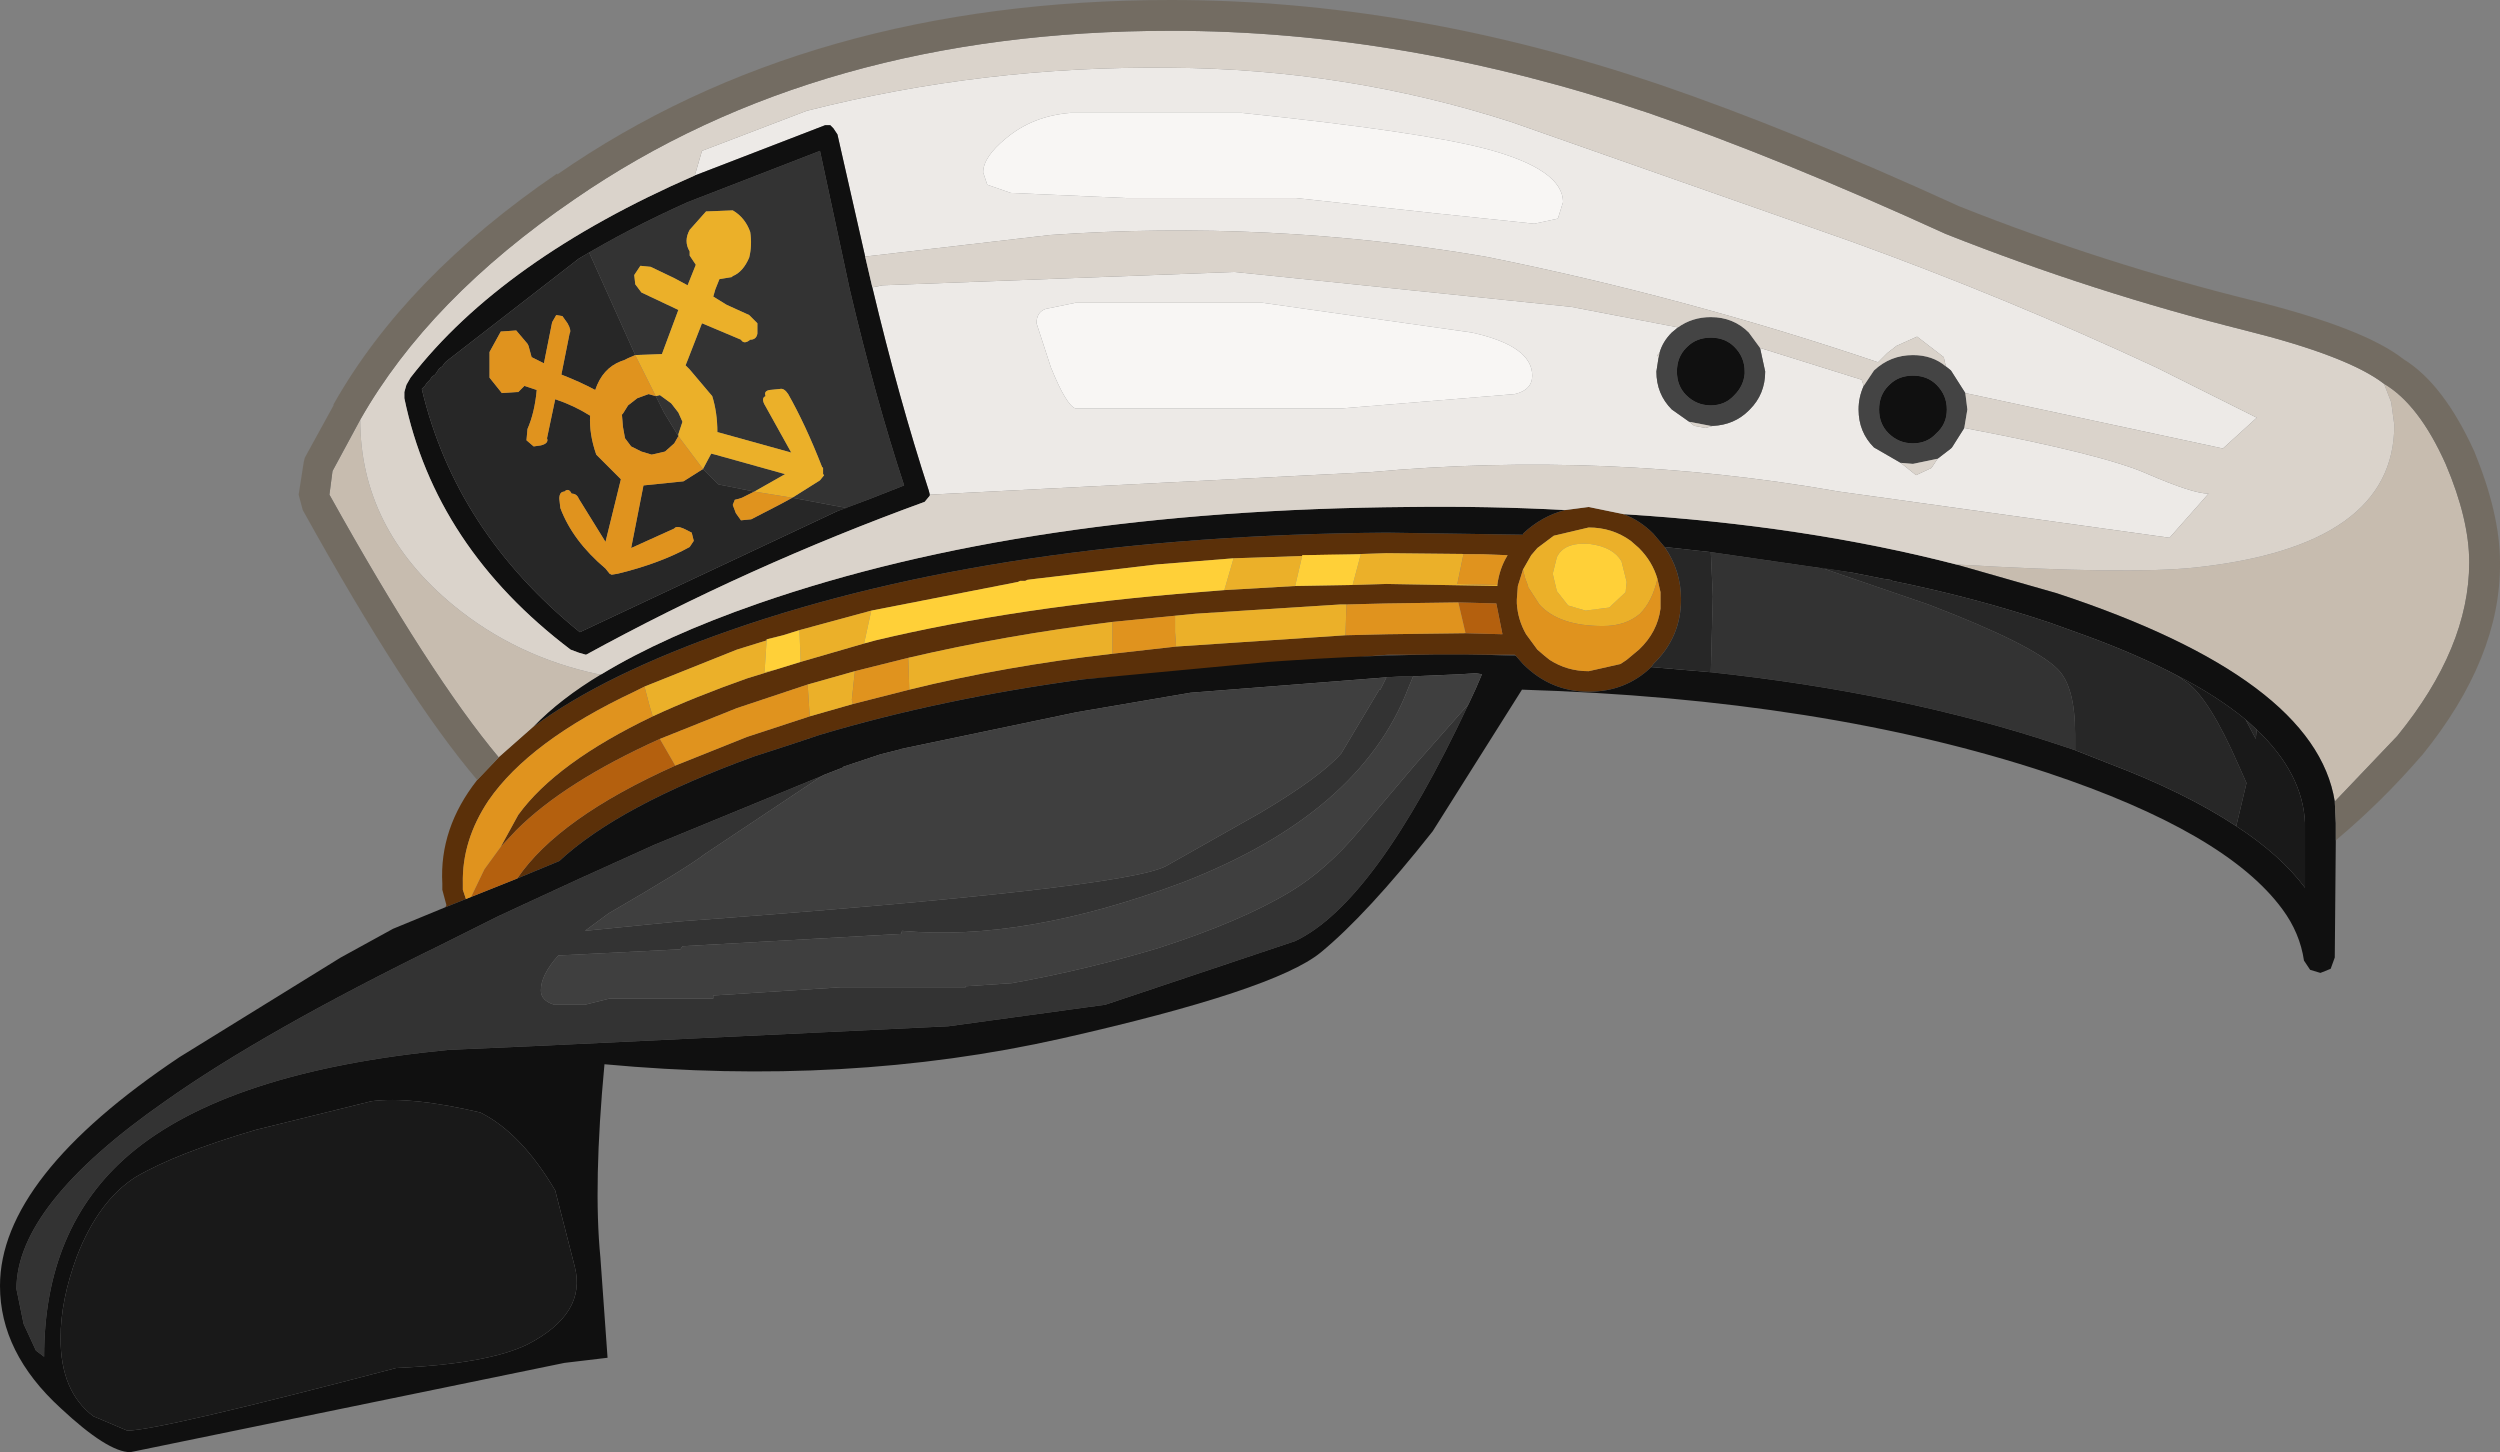 <?xml version="1.0" encoding="UTF-8" standalone="no"?>
<svg xmlns:ffdec="https://www.free-decompiler.com/flash" xmlns:xlink="http://www.w3.org/1999/xlink" ffdec:objectType="shape" height="70.75px" width="121.8px" xmlns="http://www.w3.org/2000/svg">
  <rect width="100%" height="100%" fill="#808080" stroke="none"/>
  <g transform="matrix(1.0, 0.0, 0.0, 1.0, 69.9, 16.4)">
    <path d="M-17.75 -10.9 Q-19.6 -10.75 -20.9 -9.65 -22.0 -8.75 -22.0 -8.0 L-21.8 -7.4 -20.65 -7.0 -15.0 -6.75 -6.75 -6.75 0.1 -6.0 4.85 -5.5 6.0 -5.75 6.25 -6.55 Q6.25 -8.15 2.5 -9.15 -0.75 -10.0 -9.4 -10.9 L-17.75 -10.9 M11.85 -0.45 L11.55 -0.2 Q11.1 0.25 10.95 0.8 L10.85 0.9 10.9 1.05 10.8 1.7 Q10.8 2.8 11.55 3.55 L12.4 4.15 12.65 4.35 13.2 4.45 13.55 4.35 Q14.6 4.3 15.3 3.6 L15.35 3.55 Q16.1 2.8 16.1 1.7 L15.85 0.55 20.8 2.1 20.9 2.4 Q20.65 2.95 20.65 3.55 20.65 4.65 21.4 5.4 L22.7 6.15 23.45 6.75 24.2 6.4 24.5 5.95 25.15 5.45 25.2 5.4 25.8 4.45 Q32.65 5.75 34.75 6.7 36.95 7.65 37.7 7.65 L35.8 9.8 19.7 7.55 Q8.35 5.55 -3.1 6.6 L-24.6 7.7 -24.65 7.5 Q-26.1 3.05 -27.4 -2.4 L-26.9 -2.5 -9.75 -3.15 6.65 -1.45 11.85 -0.45 M-36.05 -7.85 L-35.7 -9.05 -30.6 -11.0 Q-21.95 -13.2 -12.9 -13.1 -4.3 -13.05 3.75 -10.45 L20.25 -4.65 Q27.85 -1.9 35.15 1.5 L40.05 3.95 38.4 5.45 25.85 2.75 25.15 1.65 24.9 1.45 24.8 1.0 23.5 0.0 22.5 0.45 22.05 0.8 21.6 1.25 Q12.15 -1.95 2.45 -3.9 -8.1 -5.7 -18.75 -4.95 L-27.75 -3.9 -29.1 -9.85 -29.3 -10.15 -29.45 -10.3 -29.7 -10.3 -36.05 -7.85 M-17.5 -1.65 L-18.95 -1.35 Q-19.4 -1.2 -19.4 -0.65 L-18.7 1.5 Q-17.95 3.35 -17.5 3.5 L-4.55 3.5 3.9 2.8 Q4.75 2.6 4.75 1.9 4.75 0.45 1.8 -0.2 L-8.4 -1.65 -17.5 -1.65" fill="#edeae7" fill-rule="evenodd" stroke="none"/>
    <path d="M-45.6 20.5 Q-48.95 16.5 -53.85 7.7 L-53.7 6.55 -52.35 4.05 Q-52.35 9.35 -47.8 13.1 -44.75 15.6 -40.75 16.45 L-40.6 16.45 Q-42.6 17.65 -43.9 19.0 L-45.6 20.5 M46.25 2.3 Q47.95 3.3 49.25 6.2 50.4 8.9 50.4 11.0 50.4 15.15 46.9 19.45 L43.85 22.65 Q42.9 16.65 30.3 12.5 L25.4 11.1 Q33.75 11.6 37.05 11.25 46.75 10.2 46.75 4.3 L46.6 3.2 46.25 2.3" fill="#c7bcaf" fill-rule="evenodd" stroke="none"/>
    <path d="M-38.95 0.9 L-41.2 -4.1 -41.7 -3.8 Q-39.3 -5.25 -36.4 -6.55 L-29.95 -9.05 -28.8 -3.7 -28.5 -2.3 Q-27.25 3.0 -25.85 7.25 L-27.5 7.9 -29.1 8.5 -28.65 8.35 -31.3 7.85 -29.95 7.0 -29.75 6.75 -29.8 6.7 -29.8 6.4 -29.85 6.35 Q-30.65 4.3 -31.5 2.8 -31.7 2.5 -31.9 2.55 L-32.4 2.6 Q-32.7 2.65 -32.6 2.9 -32.85 3.0 -32.6 3.4 L-31.35 5.65 -34.95 4.65 Q-34.95 3.7 -35.2 2.9 L-36.3 1.6 -36.5 1.4 -36.4 1.15 -35.7 -0.65 -33.8 0.15 Q-33.65 0.4 -33.35 0.15 -33.05 0.15 -33.0 -0.15 L-33.0 -0.65 -33.4 -1.05 -34.5 -1.55 -35.15 -1.95 -35.05 -2.3 -34.85 -2.8 -34.25 -2.9 -34.2 -2.95 Q-33.7 -3.15 -33.4 -3.85 -33.25 -4.45 -33.35 -5.1 -33.6 -5.8 -34.2 -6.15 L-35.45 -6.1 -35.5 -6.1 -36.3 -5.2 Q-36.6 -4.65 -36.3 -4.15 L-36.3 -3.95 -36.0 -3.5 -36.4 -2.5 -37.05 -2.85 -38.2 -3.4 -38.7 -3.45 -39.0 -3.0 -38.95 -2.55 -38.65 -2.15 -36.85 -1.3 -37.65 0.85 -38.95 0.9 M-17.15 16.7 L-2.3 15.5 3.9 15.5 3.95 15.55 Q-0.85 15.35 -7.4 15.8 L-8.1 15.85 -17.15 16.7 M-2.35 16.6 L-1.6 16.55 -1.05 16.55 -1.3 17.15 Q-3.65 23.25 -12.3 26.6 -20.05 29.5 -25.95 28.95 L-26.0 29.1 -36.65 29.7 -36.75 29.85 -42.7 30.15 Q-43.55 31.1 -43.55 31.85 -43.55 32.35 -42.9 32.55 L-41.4 32.55 -40.2 32.25 -35.15 32.25 -35.15 32.1 -28.95 31.7 -22.85 31.7 -22.85 31.65 -20.6 31.5 Q-17.0 30.85 -13.5 29.8 -9.45 28.5 -7.05 27.05 -5.3 26.0 -3.7 24.1 L-0.95 20.85 1.65 17.9 Q-2.9 27.6 -6.8 29.45 L-16.05 32.55 -23.7 33.6 -43.55 34.55 -48.05 34.75 Q-58.85 35.8 -63.6 39.85 -67.75 43.4 -67.75 49.7 L-68.15 49.4 -68.75 48.1 -69.1 46.4 Q-69.1 42.3 -61.85 37.25 -57.05 33.85 -48.35 29.6 L-47.35 29.1 -45.65 28.25 -44.25 27.6 -41.65 26.4 -38.0 24.75 -29.85 21.4 -35.55 25.2 Q-36.45 25.9 -40.25 28.1 L-41.4 28.95 -36.9 28.5 Q-15.2 26.9 -13.1 25.8 L-8.5 23.2 Q-5.55 21.45 -4.55 20.3 L-2.7 17.2 -2.65 17.2 -2.35 16.6 M-35.65 6.45 L-35.25 5.7 -35.05 5.75 -31.65 6.7 -33.15 7.55 -34.9 7.2 -35.65 6.45 M-36.85 4.85 L-37.55 3.7 -37.95 2.9 -37.75 2.85 -37.2 3.25 -36.85 3.7 -36.65 4.15 -36.85 4.75 -36.85 4.85 M31.2 20.15 L30.3 19.85 Q22.75 17.35 13.45 16.35 L13.55 12.65 13.45 10.5 20.35 11.5 18.8 11.25 24.05 13.05 Q29.15 15.0 30.35 16.2 31.2 17.05 31.2 19.35 L31.2 20.15" fill="#333333" fill-rule="evenodd" stroke="none"/>
    <path d="M-46.65 21.6 L-45.6 20.5 -43.9 19.0 Q-40.45 16.45 -34.3 14.3 -21.1 9.7 -2.35 9.55 L4.3 9.65 4.3 9.6 Q5.2 8.75 6.35 8.45 L7.5 8.3 9.2 8.65 Q10.0 8.95 10.65 9.6 L11.2 10.25 Q12.0 11.4 12.0 12.8 12.0 14.65 10.65 15.95 L10.55 16.1 Q9.3 17.3 7.5 17.3 5.65 17.3 4.3 15.95 L3.95 15.55 3.9 15.5 -2.3 15.5 -17.15 16.7 Q-24.1 17.65 -29.95 19.4 L-31.45 19.9 -33.15 20.45 Q-39.75 22.85 -42.65 25.55 L-44.7 26.4 Q-42.7 23.45 -37.0 20.9 L-33.5 19.5 -30.45 18.5 -28.35 17.9 -25.6 17.2 Q-20.95 16.05 -15.7 15.45 L-12.6 15.1 -4.35 14.55 -2.3 14.5 1.5 14.45 3.3 14.5 3.0 13.0 1.15 12.95 -2.35 13.0 -4.3 13.05 -4.6 13.05 -11.65 13.5 -15.7 13.9 Q-20.95 14.55 -25.65 15.65 L-28.25 16.3 -30.55 16.95 -34.0 18.1 -37.75 19.6 Q-42.4 21.7 -44.75 24.05 L-45.5 24.85 -44.65 23.3 Q-42.8 20.75 -38.1 18.5 -36.05 17.55 -33.5 16.65 L-32.2 16.25 -30.9 15.85 -27.8 14.95 -27.25 14.8 Q-20.35 13.15 -11.5 12.45 L-10.25 12.35 -6.8 12.15 -4.0 12.1 -2.35 12.05 3.05 12.15 3.05 12.1 Q3.15 11.3 3.55 10.65 L2.35 10.6 -2.35 10.55 -9.8 10.8 -13.55 11.1 -19.45 11.8 -19.85 11.85 -19.95 11.9 -20.2 11.9 -20.3 11.95 -20.55 12.0 -27.45 13.35 -30.95 14.3 -31.75 14.55 -32.55 14.75 -32.55 14.8 -34.0 15.25 -38.5 17.05 -39.0 17.3 Q-44.1 19.7 -46.1 22.6 -47.4 24.55 -47.35 26.65 L-47.35 26.95 -47.2 27.4 -48.2 27.8 -48.15 27.7 -48.35 26.95 -48.35 26.7 -48.35 26.65 Q-48.5 23.95 -46.65 21.6 M10.85 11.8 Q10.6 10.95 9.95 10.3 L9.55 9.95 Q8.65 9.3 7.5 9.3 L5.8 9.7 5.0 10.3 4.7 10.65 4.3 11.35 4.05 12.15 4.0 12.8 4.0 13.0 Q4.05 13.8 4.45 14.5 L5.0 15.25 5.35 15.55 5.6 15.75 Q6.45 16.3 7.5 16.3 L9.05 15.95 9.35 15.75 9.95 15.25 Q10.85 14.4 11.0 13.25 L11.0 12.8 11.0 12.45 10.85 11.8" fill="#5b3009" fill-rule="evenodd" stroke="none"/>
    <path d="M-38.95 0.9 L-37.65 0.85 -36.85 -1.3 -38.65 -2.15 -38.95 -2.55 -39.0 -3.0 -38.7 -3.45 -38.2 -3.4 -37.05 -2.85 -36.4 -2.5 -36.0 -3.5 -36.3 -3.95 -36.3 -4.15 Q-36.6 -4.65 -36.3 -5.2 L-35.5 -6.1 -35.45 -6.1 -34.2 -6.15 Q-33.6 -5.8 -33.35 -5.1 -33.25 -4.45 -33.4 -3.85 -33.7 -3.15 -34.2 -2.95 L-34.25 -2.9 -34.85 -2.8 -35.05 -2.3 -35.15 -1.95 -34.5 -1.55 -33.4 -1.05 -33.0 -0.65 -33.0 -0.15 Q-33.05 0.15 -33.35 0.15 -33.65 0.4 -33.8 0.15 L-35.7 -0.65 -36.4 1.15 -36.5 1.4 -36.3 1.6 -35.2 2.9 Q-34.95 3.7 -34.95 4.65 L-31.35 5.65 -32.6 3.4 Q-32.85 3.0 -32.6 2.9 -32.7 2.65 -32.4 2.6 L-31.9 2.55 Q-31.7 2.5 -31.5 2.8 -30.65 4.3 -29.85 6.35 L-29.8 6.4 -29.8 6.7 -29.75 6.75 -29.95 7.0 -31.3 7.85 -33.15 7.55 -31.65 6.7 -35.05 5.75 -35.25 5.7 -35.65 6.45 -36.85 4.85 -36.85 4.75 -36.65 4.15 -36.85 3.7 -37.2 3.25 -37.75 2.85 -37.95 2.9 -38.95 0.9 M-4.0 12.1 L-3.6 10.6 -6.45 10.65 -6.8 12.15 -10.25 12.35 -9.8 10.8 -2.35 10.55 2.35 10.6 1.4 10.6 1.1 12.05 3.05 12.1 3.05 12.15 -2.35 12.05 -4.0 12.1 M-27.8 14.95 L-30.9 15.85 -30.9 15.7 -30.95 14.3 -27.45 13.35 -27.8 14.95 M-32.2 16.25 L-33.5 16.65 Q-36.05 17.55 -38.1 18.5 L-38.25 18.0 -38.5 17.05 -34.0 15.25 -32.55 14.8 -32.65 16.35 -32.2 16.25 M-30.55 16.95 L-28.25 16.3 -28.4 17.7 -28.35 17.9 -30.45 18.5 -30.55 16.95 M-25.65 15.65 Q-20.95 14.55 -15.7 13.9 L-15.7 15.45 Q-20.95 16.05 -25.6 17.2 L-25.65 15.65 M-11.65 13.5 L-4.6 13.05 -4.3 13.05 -4.35 14.55 -12.6 15.1 -12.65 14.4 -12.65 13.6 -11.65 13.5 M4.3 11.35 L4.7 10.65 5.0 10.3 5.8 9.7 7.5 9.3 Q8.65 9.3 9.55 9.95 L9.95 10.3 Q10.6 10.95 10.85 11.8 10.6 12.9 10.0 13.5 9.3 14.1 8.2 14.1 6.05 14.1 5.1 13.05 L4.55 12.2 4.55 12.15 4.4 11.75 4.3 11.35 M9.35 11.95 L9.1 10.95 Q8.7 10.25 7.55 10.1 6.3 10.0 5.95 10.75 L5.75 11.55 5.95 12.4 6.5 13.1 7.35 13.35 8.5 13.2 9.3 12.45 9.35 11.95" fill="#ebb029" fill-rule="evenodd" stroke="none"/>
    <path d="M10.95 0.8 Q11.1 0.25 11.55 -0.2 L11.85 -0.45 Q12.55 -0.95 13.45 -0.95 14.55 -0.95 15.3 -0.2 L15.85 0.55 16.1 1.7 Q16.1 2.8 15.35 3.55 L15.3 3.6 Q14.6 4.3 13.55 4.35 L13.45 4.35 12.4 4.15 11.55 3.55 Q10.8 2.8 10.8 1.7 L10.9 1.05 10.95 0.8 M25.8 4.45 L25.2 5.4 25.15 5.45 24.5 5.95 23.3 6.2 22.7 6.15 21.4 5.4 Q20.65 4.65 20.65 3.55 20.65 2.95 20.9 2.4 L21.4 1.65 Q22.2 0.9 23.3 0.9 24.25 0.9 24.9 1.45 L25.15 1.65 25.85 2.75 25.95 3.55 25.8 4.45 M24.95 3.55 Q24.95 2.85 24.45 2.35 24.0 1.9 23.3 1.9 22.6 1.9 22.15 2.35 L22.1 2.4 Q21.65 2.85 21.65 3.55 21.65 4.25 22.1 4.7 22.6 5.2 23.3 5.2 24.0 5.2 24.45 4.7 24.95 4.25 24.95 3.55 M15.1 1.7 Q15.1 1.0 14.6 0.5 14.15 0.05 13.45 0.05 12.75 0.05 12.3 0.5 L12.25 0.55 Q11.8 1.0 11.8 1.7 11.8 2.4 12.25 2.85 12.75 3.35 13.45 3.35 14.15 3.35 14.6 2.85 15.05 2.4 15.1 1.8 L15.1 1.7" fill="#444444" fill-rule="evenodd" stroke="none"/>
    <path d="M-27.4 -2.4 Q-26.1 3.05 -24.65 7.5 L-24.6 7.7 -24.6 7.75 -24.85 8.05 Q-33.5 11.2 -41.35 15.5 L-41.7 15.4 -42.1 15.25 Q-48.7 10.25 -50.2 3.0 L-50.2 2.7 -50.1 2.35 -49.9 2.0 Q-45.45 -3.75 -36.05 -7.85 L-29.7 -10.3 -29.45 -10.3 -29.3 -10.15 -29.1 -9.85 -27.75 -3.9 -27.4 -2.4 M43.85 22.65 L43.9 23.7 43.9 24.55 43.85 30.25 43.65 30.8 43.15 31.0 42.65 30.85 42.35 30.4 Q42.15 29.05 41.3 27.9 38.55 24.15 29.85 21.25 18.95 17.65 4.25 17.2 L-0.1 24.1 Q-3.3 28.15 -5.55 30.0 -7.8 31.85 -18.2 34.2 -28.65 36.55 -40.45 35.45 -41.0 41.3 -40.65 44.85 L-40.3 49.75 -42.4 50.0 -63.55 54.35 Q-64.65 54.35 -66.95 52.2 -69.9 49.5 -69.9 46.25 -69.9 40.95 -61.15 35.1 L-53.3 30.25 -50.75 28.85 -48.2 27.8 -47.2 27.4 -46.95 27.3 -44.7 26.4 -42.65 25.55 Q-39.75 22.85 -33.15 20.45 L-31.45 19.9 -29.95 19.4 Q-24.1 17.65 -17.15 16.7 L-8.1 15.85 -7.4 15.8 Q-0.85 15.35 3.95 15.55 L4.3 15.95 Q5.65 17.3 7.5 17.3 9.3 17.3 10.55 16.1 L13.45 16.35 Q22.75 17.35 30.3 19.85 L31.2 20.15 32.85 20.8 Q36.55 22.2 39.05 23.85 41.2 25.25 42.4 26.85 L42.4 23.7 Q42.3 21.3 40.05 19.15 L39.5 18.65 Q38.1 17.5 36.15 16.5 34.25 15.5 31.8 14.6 L30.0 13.95 29.85 13.9 Q26.25 12.7 22.3 11.9 L22.2 11.85 21.85 11.8 20.35 11.5 13.45 10.5 11.2 10.25 10.65 9.6 Q10.0 8.95 9.2 8.65 18.05 9.2 25.4 11.1 L30.3 12.5 Q42.9 16.65 43.85 22.65 M-29.1 8.5 L-27.5 7.9 -25.85 7.25 Q-27.25 3.0 -28.5 -2.3 L-28.8 -3.7 -29.95 -9.05 -36.4 -6.55 Q-39.3 -5.25 -41.7 -3.8 L-48.15 1.2 -48.25 1.3 -48.35 1.45 -48.5 1.55 -48.6 1.7 -48.7 1.85 -48.85 1.95 -48.95 2.1 -49.1 2.25 -49.2 2.4 -49.35 2.55 Q-47.7 9.5 -41.65 14.4 L-29.1 8.5 M6.35 8.45 Q5.2 8.75 4.3 9.6 L4.3 9.65 -2.35 9.55 Q-21.1 9.7 -34.3 14.3 -40.45 16.45 -43.9 19.0 -42.6 17.65 -40.6 16.45 -37.55 14.6 -32.95 13.0 -19.85 8.45 -1.3 8.3 2.65 8.25 6.35 8.45 M-2.35 16.6 L-11.9 17.35 -17.45 18.3 -26.05 20.1 -26.0 20.1 -27.0 20.35 -28.8 20.95 -28.85 21.0 -29.75 21.35 -29.85 21.4 -38.0 24.75 -41.65 26.4 -44.25 27.6 -45.65 28.25 -47.35 29.1 -48.35 29.6 Q-57.05 33.85 -61.85 37.25 -69.1 42.3 -69.1 46.4 L-68.75 48.1 -68.15 49.4 -67.75 49.7 Q-67.75 43.4 -63.6 39.85 -58.85 35.8 -48.05 34.75 L-43.55 34.55 -23.7 33.6 -16.05 32.55 -6.8 29.45 Q-2.9 27.6 1.65 17.9 L2.0 17.15 2.3 16.45 2.0 16.4 1.25 16.45 -1.05 16.55 -1.6 16.55 -2.35 16.6 M-63.3 40.95 Q-65.1 42.1 -66.15 44.8 -66.95 46.95 -66.95 48.8 -66.95 51.4 -65.35 52.6 L-63.7 53.3 Q-62.2 53.3 -50.6 50.25 -46.15 50.05 -44.2 49.1 -41.3 47.6 -41.9 45.3 L-42.85 41.6 Q-44.5 38.8 -46.5 37.8 -49.9 37.0 -51.8 37.25 L-57.45 38.65 Q-61.35 39.8 -63.3 40.95 M24.95 3.55 Q24.95 4.25 24.45 4.7 24.0 5.2 23.3 5.2 22.6 5.2 22.1 4.7 21.65 4.25 21.65 3.55 21.65 2.85 22.1 2.4 L22.15 2.35 Q22.6 1.9 23.3 1.9 24.0 1.9 24.45 2.35 24.95 2.85 24.95 3.55 M15.1 1.7 L15.1 1.8 Q15.05 2.4 14.6 2.85 14.15 3.35 13.45 3.35 12.75 3.35 12.25 2.85 11.8 2.4 11.8 1.7 11.8 1.0 12.25 0.55 L12.3 0.5 Q12.75 0.05 13.45 0.05 14.15 0.05 14.6 0.5 15.1 1.0 15.1 1.7" fill="#101010" fill-rule="evenodd" stroke="none"/>
    <path d="M-41.7 -3.8 L-41.2 -4.1 -38.95 0.9 -39.3 1.05 -39.5 1.15 -39.65 1.2 Q-40.55 1.55 -40.9 2.6 -41.65 2.2 -42.55 1.85 L-42.15 -0.15 Q-42.05 -0.3 -42.25 -0.65 L-42.5 -1.0 -42.8 -1.05 -43.0 -0.7 -43.4 1.3 -44.0 1.0 -44.15 0.45 -44.2 0.35 -44.75 -0.3 -45.45 -0.25 -45.5 -0.25 -46.05 0.75 -46.05 2.0 -45.45 2.75 -44.7 2.7 -44.65 2.7 -44.35 2.4 -43.75 2.6 Q-43.85 3.7 -44.2 4.5 L-44.25 5.05 -43.9 5.35 -43.55 5.3 Q-43.15 5.2 -43.25 4.95 L-42.85 3.05 Q-41.95 3.35 -41.15 3.85 -41.2 4.75 -40.85 5.75 L-39.65 6.95 -40.4 10.0 -41.7 7.9 Q-41.8 7.65 -42.05 7.65 -42.2 7.35 -42.4 7.55 -42.65 7.55 -42.65 7.9 L-42.6 8.35 Q-42.0 9.95 -40.4 11.3 L-40.2 11.55 -40.1 11.6 -39.8 11.55 Q-37.75 11.05 -36.3 10.25 L-36.1 9.95 -36.2 9.55 -36.6 9.35 Q-36.95 9.2 -37.05 9.35 L-39.15 10.3 -38.55 7.25 -36.6 7.05 -35.65 6.45 -34.9 7.2 -33.15 7.55 -33.75 7.85 -33.9 7.9 -34.1 7.95 -34.2 8.2 -34.05 8.6 -33.8 8.95 -33.3 8.9 -31.85 8.15 -31.3 7.85 -28.65 8.35 -29.1 8.5 -41.65 14.4 Q-47.7 9.5 -49.35 2.55 L-49.2 2.4 -49.1 2.25 -48.95 2.1 -48.85 1.95 -48.7 1.85 -48.6 1.7 -48.5 1.55 -48.35 1.45 -48.25 1.3 -48.15 1.2 -41.7 -3.8 M-36.85 4.85 L-37.05 5.2 -37.5 5.6 -38.15 5.75 -38.65 5.6 -39.15 5.35 -39.45 4.95 -39.55 4.4 -39.6 3.8 -39.55 3.75 -39.3 3.35 -38.85 3.0 -38.3 2.8 -37.95 2.9 -37.55 3.7 -36.85 4.85 M10.55 16.1 L10.65 15.95 Q12.0 14.65 12.0 12.8 12.0 11.4 11.2 10.25 L13.45 10.5 13.55 12.65 13.45 16.35 10.55 16.1 M39.05 23.85 Q36.55 22.2 32.85 20.8 L31.2 20.15 31.2 19.35 Q31.2 17.05 30.35 16.2 29.15 15.0 24.05 13.05 L18.8 11.25 20.35 11.5 21.85 11.8 22.2 11.85 22.3 11.9 Q26.25 12.7 29.85 13.9 L30.0 13.95 31.8 14.6 Q34.25 15.5 36.15 16.5 L36.65 16.85 Q37.75 17.65 39.15 20.85 L39.55 21.75 39.05 23.85 M39.5 18.65 L40.05 19.15 40.0 19.6 39.5 18.65" fill="#272727" fill-rule="evenodd" stroke="none"/>
    <path d="M-63.3 40.95 Q-61.35 39.8 -57.45 38.65 L-51.8 37.25 Q-49.9 37.0 -46.5 37.8 -44.5 38.8 -42.85 41.6 L-41.9 45.3 Q-41.3 47.6 -44.2 49.1 -46.15 50.05 -50.6 50.25 -62.2 53.3 -63.7 53.3 L-65.35 52.6 Q-66.95 51.4 -66.95 48.8 -66.95 46.95 -66.15 44.8 -65.1 42.1 -63.3 40.95 M40.05 19.15 Q42.3 21.3 42.4 23.7 L42.4 26.85 Q41.2 25.25 39.05 23.85 L39.55 21.75 39.15 20.85 Q37.75 17.65 36.65 16.85 L36.15 16.5 Q38.1 17.5 39.5 18.65 L40.0 19.6 40.05 19.15" fill="#191919" fill-rule="evenodd" stroke="none"/>
    <path d="M-29.85 21.4 L-29.75 21.35 -28.85 21.0 -28.8 20.95 -27.0 20.35 -26.0 20.1 -26.05 20.1 -17.45 18.3 -11.9 17.35 -2.35 16.6 -2.65 17.2 -2.7 17.2 -4.55 20.3 Q-5.55 21.45 -8.5 23.2 L-13.1 25.8 Q-15.2 26.9 -36.9 28.5 L-41.4 28.95 -40.25 28.1 Q-36.45 25.9 -35.55 25.2 L-29.85 21.4 M-1.05 16.55 L1.25 16.45 2.0 16.4 2.3 16.45 2.0 17.15 1.65 17.9 -0.95 20.85 -3.7 24.1 Q-5.3 26.0 -7.05 27.05 -9.45 28.5 -13.5 29.8 -17.0 30.85 -20.6 31.5 L-22.85 31.65 -22.85 31.7 -28.95 31.7 -35.15 32.1 -35.15 32.25 -40.2 32.25 -41.4 32.55 -42.9 32.55 Q-43.55 32.35 -43.55 31.85 -43.55 31.1 -42.7 30.15 L-36.75 29.85 -36.65 29.7 -26.0 29.1 -25.95 28.95 Q-20.05 29.5 -12.3 26.6 -3.65 23.25 -1.3 17.15 L-1.05 16.55" fill="#3f3f3f" fill-rule="evenodd" stroke="none"/>
    <path d="M-45.5 24.85 L-44.75 24.05 Q-42.4 21.7 -37.75 19.6 L-37.0 20.9 Q-42.7 23.45 -44.7 26.4 L-46.95 27.3 -46.3 25.95 -45.5 24.85 M1.15 12.95 L3.0 13.0 3.3 14.5 1.5 14.45 1.15 12.95" fill="#b4600e" fill-rule="evenodd" stroke="none"/>
    <path d="M-35.65 6.45 L-36.6 7.05 -38.55 7.25 -39.15 10.3 -37.05 9.35 Q-36.95 9.2 -36.6 9.35 L-36.2 9.55 -36.1 9.95 -36.3 10.25 Q-37.75 11.05 -39.8 11.55 L-40.1 11.6 -40.2 11.55 -40.4 11.3 Q-42.0 9.95 -42.6 8.35 L-42.65 7.9 Q-42.65 7.55 -42.4 7.55 -42.2 7.35 -42.05 7.65 -41.8 7.65 -41.7 7.9 L-40.4 10.0 -39.65 6.95 -40.85 5.75 Q-41.2 4.75 -41.15 3.85 -41.95 3.35 -42.85 3.05 L-43.25 4.95 Q-43.15 5.2 -43.55 5.3 L-43.9 5.35 -44.25 5.05 -44.2 4.5 Q-43.85 3.7 -43.75 2.6 L-44.35 2.4 -44.65 2.7 -44.7 2.7 -45.45 2.75 -46.05 2.0 -46.05 0.75 -45.5 -0.25 -45.45 -0.25 -44.75 -0.3 -44.2 0.35 -44.15 0.45 -44.0 1.0 -43.4 1.3 -43.0 -0.7 -42.8 -1.05 -42.5 -1.0 -42.25 -0.65 Q-42.05 -0.3 -42.15 -0.15 L-42.55 1.85 Q-41.65 2.2 -40.9 2.6 -40.55 1.55 -39.65 1.2 L-39.5 1.15 -39.3 1.05 -38.95 0.9 -37.95 2.9 -38.3 2.8 -38.85 3.0 -39.3 3.35 -39.55 3.75 -39.6 3.8 -39.55 4.4 -39.45 4.95 -39.15 5.35 -38.65 5.6 -38.15 5.75 -37.5 5.6 -37.05 5.2 -36.85 4.85 -35.65 6.45 M-38.1 18.5 Q-42.8 20.75 -44.65 23.3 L-45.5 24.85 -46.3 25.95 -46.95 27.3 -47.2 27.4 -47.35 26.95 -47.35 26.65 Q-47.4 24.55 -46.1 22.6 -44.1 19.7 -39.0 17.3 L-38.5 17.05 -38.25 18.0 -38.1 18.5 M-37.75 19.6 L-34.0 18.1 -30.55 16.95 -30.45 18.5 -33.5 19.5 -37.0 20.9 -37.75 19.6 M-28.25 16.3 L-25.65 15.65 -25.6 17.2 -28.35 17.9 -28.4 17.7 -28.25 16.3 M-15.7 13.9 L-11.65 13.5 -12.65 13.6 -12.65 14.4 -12.6 15.1 -15.7 15.45 -15.7 13.9 M-4.3 13.05 L-2.35 13.0 1.15 12.95 1.5 14.45 -2.3 14.5 -4.35 14.55 -4.3 13.05 M3.05 12.1 L1.1 12.05 1.4 10.6 2.35 10.6 3.55 10.65 Q3.15 11.3 3.05 12.1 M-33.15 7.55 L-31.3 7.85 -31.85 8.15 -33.3 8.9 -33.8 8.95 -34.05 8.6 -34.2 8.2 -34.1 7.95 -33.9 7.9 -33.75 7.85 -33.15 7.55 M10.85 11.8 L11.0 12.45 11.0 12.8 11.0 13.25 Q10.85 14.4 9.95 15.25 L9.35 15.75 9.05 15.95 7.5 16.3 Q6.45 16.3 5.6 15.75 L5.35 15.55 5.0 15.25 4.45 14.5 Q4.05 13.8 4.0 13.0 L4.0 12.8 4.05 12.15 4.3 11.35 4.4 11.75 4.55 12.15 4.55 12.2 5.1 13.05 Q6.05 14.1 8.2 14.1 9.3 14.1 10.0 13.5 10.6 12.9 10.85 11.8" fill="#e0931e" fill-rule="evenodd" stroke="none"/>
    <path d="M-4.0 12.1 L-6.8 12.15 -6.45 10.65 -3.6 10.6 -4.0 12.1 M-10.25 12.35 L-11.5 12.45 Q-20.35 13.15 -27.25 14.8 L-27.8 14.95 -27.45 13.35 -20.55 12.0 -20.3 11.95 -20.2 11.9 -19.95 11.9 -19.85 11.85 -19.45 11.8 -13.55 11.1 -9.8 10.8 -10.25 12.35 M-30.9 15.85 L-32.2 16.25 -32.65 16.35 -32.55 14.8 -32.55 14.75 -31.75 14.55 -30.95 14.3 -30.9 15.7 -30.9 15.85 M9.35 11.95 L9.3 12.45 8.5 13.2 7.35 13.35 6.5 13.1 5.95 12.4 5.75 11.55 5.95 10.75 Q6.3 10.0 7.55 10.1 8.7 10.25 9.1 10.95 L9.35 11.95" fill="#ffd038" fill-rule="evenodd" stroke="none"/>
    <path d="M10.95 0.8 L10.9 1.05 10.85 0.9 10.95 0.8 M12.4 4.15 L13.45 4.35 13.55 4.35 13.2 4.45 12.65 4.35 12.4 4.15 M15.85 0.55 L15.3 -0.2 Q14.55 -0.95 13.45 -0.95 12.55 -0.95 11.85 -0.45 L6.65 -1.45 -9.75 -3.15 -26.9 -2.5 -27.4 -2.4 -27.75 -3.9 -18.75 -4.95 Q-8.1 -5.7 2.45 -3.9 12.15 -1.95 21.6 1.25 L22.05 0.8 22.5 0.45 23.5 0.0 24.8 1.0 24.9 1.45 Q24.25 0.9 23.3 0.9 22.2 0.9 21.4 1.65 L20.9 2.4 20.8 2.1 15.85 0.55 M-24.6 7.7 L-3.1 6.6 Q8.35 5.55 19.7 7.55 L35.8 9.8 37.7 7.65 Q36.95 7.65 34.75 6.7 32.65 5.75 25.8 4.45 L25.95 3.55 25.85 2.75 38.4 5.45 40.05 3.95 35.15 1.5 Q27.85 -1.9 20.25 -4.65 L3.75 -10.45 Q-4.3 -13.05 -12.9 -13.1 -21.95 -13.2 -30.6 -11.0 L-35.7 -9.05 -36.05 -7.85 Q-45.45 -3.75 -49.9 2.0 L-50.1 2.35 -50.2 2.7 -50.2 3.0 Q-48.7 10.25 -42.1 15.25 L-41.7 15.4 -41.35 15.5 Q-33.5 11.2 -24.85 8.05 L-24.6 7.75 -24.6 7.7 M24.5 5.95 L24.2 6.4 23.45 6.75 22.7 6.15 23.3 6.2 24.5 5.95 M-52.35 4.05 Q-49.0 -1.85 -41.9 -6.7 -30.0 -14.9 -12.85 -14.9 -1.45 -14.9 10.4 -10.9 16.8 -8.7 24.9 -5.0 32.1 -2.15 39.5 -0.3 44.5 0.95 46.25 2.3 L46.6 3.2 46.75 4.3 Q46.75 10.2 37.05 11.25 33.75 11.6 25.4 11.1 18.05 9.2 9.2 8.65 L7.5 8.3 6.35 8.45 Q2.65 8.25 -1.3 8.3 -19.85 8.45 -32.95 13.0 -37.55 14.6 -40.6 16.45 L-40.75 16.45 Q-44.75 15.6 -47.8 13.1 -52.35 9.35 -52.35 4.05" fill="#dad3cb" fill-rule="evenodd" stroke="none"/>
    <path d="M-46.65 21.6 Q-50.1 17.55 -55.15 8.45 L-55.35 7.7 -55.1 6.1 -55.05 5.9 -53.65 3.35 -53.65 3.3 Q-50.15 -2.9 -42.75 -7.95 L-42.75 -7.9 Q-30.5 -16.4 -12.85 -16.4 -1.2 -16.4 10.9 -12.3 17.35 -10.1 25.55 -6.35 32.6 -3.55 39.9 -1.75 45.3 -0.4 47.2 1.1 49.15 2.3 50.65 5.6 51.9 8.65 51.9 11.0 51.95 15.65 48.1 20.4 L48.05 20.45 Q46.15 22.65 43.95 24.5 L43.9 24.55 43.9 23.7 43.85 22.65 46.9 19.45 Q50.4 15.15 50.4 11.0 50.4 8.9 49.25 6.2 47.95 3.3 46.25 2.3 44.5 0.95 39.5 -0.3 32.1 -2.15 24.9 -5.0 16.8 -8.7 10.4 -10.9 -1.45 -14.9 -12.85 -14.9 -30.0 -14.9 -41.9 -6.7 -49.0 -1.85 -52.35 4.05 L-53.7 6.55 -53.85 7.7 Q-48.95 16.5 -45.6 20.5 L-46.65 21.6" fill="#736c62" fill-rule="evenodd" stroke="none"/>
    <path d="M-17.75 -10.9 L-9.4 -10.9 Q-0.75 -10.0 2.5 -9.15 6.25 -8.15 6.25 -6.55 L6.0 -5.75 4.85 -5.5 0.1 -6.0 -6.75 -6.75 -15.0 -6.75 -20.65 -7.0 -21.8 -7.4 -22.0 -8.0 Q-22.0 -8.75 -20.9 -9.65 -19.6 -10.75 -17.75 -10.9 M-17.5 -1.65 L-8.4 -1.65 1.8 -0.2 Q4.75 0.45 4.75 1.9 4.75 2.6 3.9 2.8 L-4.55 3.5 -17.5 3.5 Q-17.95 3.35 -18.7 1.5 L-19.4 -0.65 Q-19.4 -1.2 -18.95 -1.35 L-17.5 -1.65" fill="#f8f6f4" fill-rule="evenodd" stroke="none"/>
  </g>
</svg>
